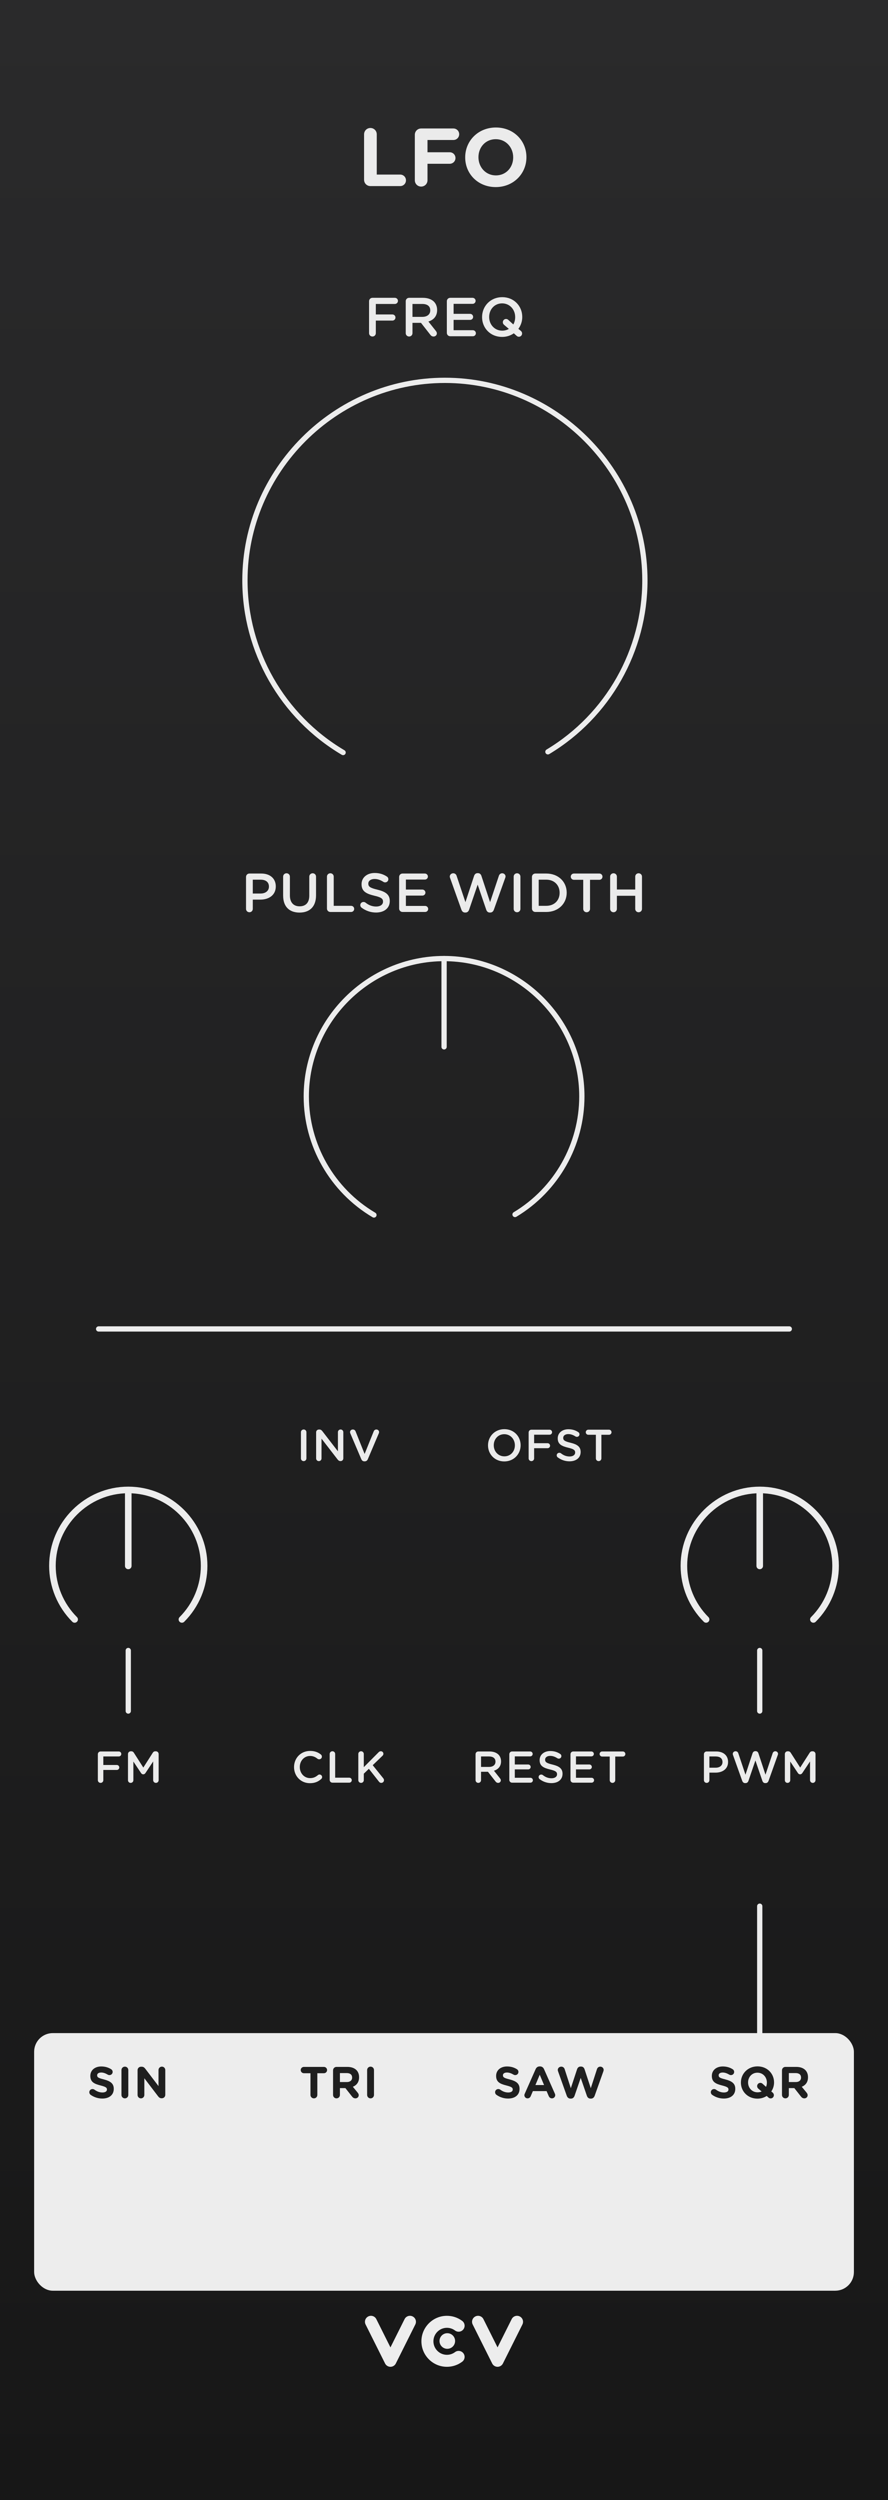 <?xml version="1.0" encoding="UTF-8"?>
<svg xmlns="http://www.w3.org/2000/svg" width="135" height="380" xmlns:xlink="http://www.w3.org/1999/xlink" viewBox="0 0 135 380">
  <rect x="0" y="0" width="135" height="380" fill="#808080" stroke="none"/>
  <defs>
    <linearGradient id="uuid-e2f955cd-31ae-42d6-9340-cf211e42b527" x1="67.5" y1="0" x2="67.5" y2="380" gradientUnits="userSpaceOnUse">
      <stop offset="0" stop-color="#2a2a2b"/>
      <stop offset="1" stop-color="#171717"/>
    </linearGradient>
  </defs>
  <g id="uuid-4532ee45-0274-4bfd-b0c0-d3295eb1c900" data-name="FND BG">
    <rect width="135" height="380" fill="url(#uuid-e2f955cd-31ae-42d6-9340-cf211e42b527)"/>
  </g>
  <g id="uuid-35c57a18-c202-41d8-b70c-ea470e62c8ef" data-name="FND GRAPH">
    <rect x="5.19" y="309.03" width="124.626" height="39.157" rx="2.835" ry="2.835" fill="#ededed"/>
    <g>
      <path d="m59.359,359.753c-.346,0-.661-.195-.816-.504l-2.964-5.929c-.225-.451-.043-.998.408-1.224.45-.225.998-.043,1.224.408l2.148,4.297,2.148-4.297c.225-.451.773-.633,1.224-.408.451.225.633.773.408,1.224l-2.964,5.929c-.155.309-.47.504-.816.504Z" fill="#ededed"/>
      <path d="m75.641,359.753c-.346,0-.661-.195-.816-.504l-2.964-5.929c-.225-.451-.043-.998.408-1.224.45-.225.998-.043,1.224.408l2.148,4.297,2.148-4.297c.225-.451.773-.633,1.224-.408.451.225.633.773.408,1.224l-2.964,5.929c-.155.309-.47.504-.816.504Z" fill="#ededed"/>
      <path d="m67.942,359.753c-2.137,0-3.876-1.739-3.876-3.876s1.739-3.876,3.876-3.876c.847,0,1.651.268,2.327.776.403.303.484.874.182,1.277-.302.403-.874.484-1.277.181-.357-.268-.783-.41-1.231-.41-1.132,0-2.052.921-2.052,2.052s.921,2.052,2.052,2.052c.448,0,.874-.142,1.231-.41.403-.303.974-.221,1.277.181.302.403.221.975-.182,1.277-.676.507-1.48.776-2.327.776Z" fill="#ededed"/>
      <circle cx="68.002" cy="355.831" r="1.186" fill="#ededed"/>
    </g>
    <line x1="115.5" y1="289.739" x2="115.5" y2="309.875" fill="none" stroke="#ededed" stroke-linecap="round" stroke-linejoin="round" stroke-width=".8"/>
    <line x1="14.994" y1="202" x2="119.994" y2="202" fill="none" stroke="#ededed" stroke-linecap="round" stroke-linejoin="round" stroke-width=".8"/>
    <g>
      <circle cx="67.502" cy="166.5" r="26.488" fill="none" isolation="isolate" opacity=".69"/>
      <path d="m78.3,184.603c6.295-3.783,10.158-10.61,10.158-17.955,0-11.491-9.456-20.947-20.947-20.947s-20.947,9.456-20.947,20.947c0,7.396,3.918,14.265,10.284,18.03" fill="none" stroke="#ededed" stroke-linecap="round" stroke-miterlimit="10" stroke-width=".8"/>
      <line x1="78.3" y1="184.603" x2="67.502" y2="166.5" fill="none"/>
      <line x1="67.512" y1="145.701" x2="67.512" y2="159.123" fill="none" stroke="#ededed" stroke-linecap="round" stroke-miterlimit="10" stroke-width=".8"/>
    </g>
    <g>
      <circle cx="67.624" cy="88" r="38.446" fill="none" isolation="isolate" opacity=".69"/>
      <path d="m83.297,114.275c9.137-5.49,14.744-15.4,14.744-26.06,0-16.678-13.724-30.403-30.403-30.403s-30.403,13.724-30.403,30.403c0,10.735,5.686,20.704,14.926,26.169" fill="none" stroke="#ededed" stroke-linecap="round" stroke-miterlimit="10" stroke-width=".8"/>
      <line x1="83.297" y1="114.275" x2="67.624" y2="88" fill="none"/>
    </g>
    <g>
      <line x1="19.5" y1="250.875" x2="19.5" y2="260.077" fill="none" stroke="#ededed" stroke-linecap="round" stroke-linejoin="round" stroke-width=".8"/>
      <line x1="19.5" y1="226.54" x2="19.5" y2="238.02" fill="none" stroke="#ededed" stroke-linecap="round" stroke-linejoin="round"/>
      <path d="m11.347,246.153c-2.162-2.162-3.377-5.096-3.377-8.153,0-6.326,5.205-11.531,11.531-11.531s11.531,5.205,11.531,11.531c0,3.057-1.216,5.992-3.377,8.153" fill="none" stroke="#ededed" stroke-linecap="round" stroke-linejoin="round"/>
    </g>
    <g>
      <line x1="115.5" y1="250.875" x2="115.5" y2="260.077" fill="none" stroke="#ededed" stroke-linecap="round" stroke-linejoin="round" stroke-width=".8"/>
      <line x1="115.5" y1="226.54" x2="115.5" y2="238.02" fill="none" stroke="#ededed" stroke-linecap="round" stroke-linejoin="round"/>
      <path d="m107.347,246.153c-2.162-2.162-3.377-5.096-3.377-8.153,0-6.326,5.205-11.531,11.531-11.531s11.531,5.205,11.531,11.531c0,3.057-1.216,5.992-3.377,8.153" fill="none" stroke="#ededed" stroke-linecap="round" stroke-linejoin="round"/>
    </g>
  </g>
  <g id="uuid-d83156ca-d579-4919-b55f-e84d151dc90e" data-name="FND TXT">
    <g>
      <path d="m74.191,219.697v-.013c0-1.334,1.03-2.453,2.486-2.453s2.473,1.104,2.473,2.439v.014c0,1.334-1.03,2.453-2.486,2.453-1.457,0-2.473-1.104-2.473-2.439Zm4.085,0v-.013c0-.921-.671-1.687-1.612-1.687-.942,0-1.599.752-1.599,1.673v.014c0,.921.67,1.68,1.612,1.68s1.599-.745,1.599-1.667Z" fill="#ebebeb"/>
      <path d="m80.368,217.733c0-.237.183-.42.42-.42h2.764c.21,0,.379.17.379.38s-.169.379-.379.379h-2.351v1.294h2.046c.21,0,.379.17.379.38s-.169.379-.379.379h-2.046v1.552c0,.23-.183.413-.414.413-.237,0-.42-.183-.42-.413v-3.943Z" fill="#ebebeb"/>
      <path d="m84.798,221.527c-.095-.068-.163-.183-.163-.319,0-.217.176-.386.393-.386.115,0,.19.034.244.074.393.312.813.488,1.328.488.515,0,.84-.244.84-.597v-.014c0-.338-.19-.521-1.071-.725-1.009-.244-1.578-.542-1.578-1.416v-.014c0-.812.677-1.375,1.619-1.375.596,0,1.077.156,1.504.44.095.054.183.169.183.332,0,.217-.176.386-.393.386-.081,0-.149-.02-.217-.061-.366-.237-.718-.359-1.091-.359-.488,0-.772.251-.772.562v.014c0,.366.217.528,1.132.745,1.002.244,1.518.603,1.518,1.389v.014c0,.888-.698,1.416-1.694,1.416-.644,0-1.253-.203-1.781-.596Z" fill="#ebebeb"/>
      <path d="m90.59,218.085h-1.152c-.217,0-.386-.176-.386-.386,0-.21.169-.387.386-.387h3.15c.21,0,.379.176.379.387,0,.21-.169.386-.379.386h-1.159v3.591c0,.23-.189.413-.42.413s-.42-.183-.42-.413v-3.591Z" fill="#ebebeb"/>
    </g>
    <g>
      <path d="m45.75,217.692c0-.23.183-.413.42-.413.23,0,.413.183.413.413v3.984c0,.23-.183.414-.413.414-.237,0-.42-.183-.42-.414v-3.984Z" fill="#ebebeb"/>
      <path d="m48.06,217.706c0-.23.183-.42.42-.42h.088c.203,0,.318.102.434.244l2.371,3.069v-2.914c0-.223.183-.406.407-.406.23,0,.414.183.414.406v3.984c0,.23-.176.414-.407.414h-.034c-.197,0-.318-.102-.434-.251l-2.439-3.157v3.008c0,.224-.183.407-.406.407-.23,0-.413-.183-.413-.407v-3.977Z" fill="#ebebeb"/>
      <path d="m54.923,221.785l-1.66-3.902c-.027-.061-.048-.122-.048-.197,0-.223.183-.406.42-.406.217,0,.359.122.427.298l1.369,3.422,1.389-3.449c.054-.142.203-.271.399-.271.23,0,.414.176.414.4,0,.061-.021.128-.041.176l-1.667,3.929c-.088.21-.244.339-.481.339h-.047c-.23,0-.386-.129-.474-.339Z" fill="#ebebeb"/>
    </g>
    <g>
      <path d="m56.108,45.786c0-.292.226-.518.518-.518h3.405c.259,0,.468.208.468.467s-.209.467-.468.467h-2.896v1.594h2.521c.258,0,.467.208.467.467s-.208.468-.467.468h-2.521v1.911c0,.284-.225.509-.509.509-.292,0-.518-.226-.518-.509v-4.857Z" fill="#ebebeb"/>
      <path d="m61.681,45.786c0-.292.225-.518.517-.518h2.086c.735,0,1.311.217,1.687.584.309.317.484.751.484,1.26v.017c0,.935-.542,1.502-1.327,1.744l1.119,1.411c.1.125.167.234.167.392,0,.284-.242.476-.493.476-.234,0-.384-.109-.5-.267l-1.419-1.812h-1.294v1.569c0,.284-.226.509-.509.509-.292,0-.517-.226-.517-.509v-4.857Zm2.529,2.378c.734,0,1.202-.384,1.202-.977v-.017c0-.626-.45-.968-1.21-.968h-1.494v1.961h1.502Z" fill="#ebebeb"/>
      <path d="m67.932,50.594v-4.808c0-.292.225-.518.518-.518h3.397c.25,0,.459.208.459.459,0,.259-.209.459-.459.459h-2.888v1.519h2.512c.251,0,.459.208.459.467,0,.25-.208.451-.459.451h-2.512v1.569h2.93c.25,0,.459.208.459.459,0,.259-.209.459-.459.459h-3.439c-.292,0-.518-.225-.518-.517Z" fill="#ebebeb"/>
      <path d="m73.289,48.206v-.017c0-1.644,1.269-3.021,3.063-3.021s3.046,1.361,3.046,3.005v.017c0,.66-.217,1.286-.592,1.795l.375.309c.117.1.192.226.192.4,0,.268-.217.493-.484.493-.15,0-.267-.058-.358-.15l-.418-.376c-.492.351-1.102.551-1.777.551-1.795,0-3.047-1.36-3.047-3.005Zm3.155.768c0-.267.217-.492.484-.492.15,0,.242.05.358.15l.751.685c.184-.317.284-.693.284-1.11v-.017c0-1.135-.826-2.078-1.986-2.078s-1.97.927-1.97,2.062v.017c0,1.135.826,2.07,1.986,2.07.384,0,.726-.101,1.01-.267l-.726-.618c-.117-.101-.192-.226-.192-.401Z" fill="#ebebeb"/>
    </g>
    <g>
      <path d="m37.403,133.294c0-.292.226-.518.518-.518h1.786c1.369,0,2.22.776,2.22,1.953v.017c0,1.31-1.052,1.995-2.337,1.995h-1.16v1.411c0,.284-.226.509-.509.509-.292,0-.518-.225-.518-.509v-4.858Zm2.22,2.521c.776,0,1.261-.434,1.261-1.043v-.017c0-.685-.493-1.043-1.261-1.043h-1.193v2.104h1.193Z" fill="#ebebeb"/>
      <path d="m43.045,136.141v-2.896c0-.284.226-.509.518-.509.284,0,.509.225.509.509v2.854c0,1.085.559,1.661,1.478,1.661.91,0,1.469-.542,1.469-1.619v-2.896c0-.284.226-.509.518-.509.284,0,.509.225.509.509v2.846c0,1.744-.985,2.621-2.513,2.621-1.519,0-2.487-.876-2.487-2.571Z" fill="#ebebeb"/>
      <path d="m49.707,133.245c0-.284.226-.509.518-.509.284,0,.509.225.509.509v4.44h2.646c.259,0,.467.209.467.468s-.208.467-.467.467h-3.155c-.292,0-.518-.226-.518-.518v-4.857Z" fill="#ebebeb"/>
      <path d="m54.974,137.969c-.117-.084-.2-.226-.2-.393,0-.267.217-.476.484-.476.142,0,.234.042.3.092.484.384,1.002.601,1.636.601s1.035-.301,1.035-.735v-.017c0-.417-.233-.643-1.318-.893-1.244-.3-1.945-.667-1.945-1.744v-.017c0-1.001.834-1.694,1.995-1.694.734,0,1.327.192,1.853.543.117.066.225.208.225.409,0,.267-.217.476-.484.476-.1,0-.184-.025-.267-.075-.451-.292-.885-.442-1.344-.442-.601,0-.952.309-.952.692v.017c0,.451.267.651,1.394.918,1.235.3,1.87.743,1.87,1.711v.017c0,1.094-.86,1.745-2.087,1.745-.792,0-1.544-.25-2.195-.734Z" fill="#ebebeb"/>
      <path d="m60.679,138.102v-4.808c0-.292.226-.518.518-.518h3.397c.25,0,.459.209.459.459,0,.258-.209.459-.459.459h-2.888v1.519h2.512c.25,0,.459.208.459.467,0,.25-.208.451-.459.451h-2.512v1.569h2.93c.25,0,.459.208.459.459,0,.259-.208.459-.459.459h-3.439c-.292,0-.518-.226-.518-.518Z" fill="#ebebeb"/>
      <path d="m68.42,133.437c-.025-.059-.042-.134-.042-.2,0-.284.242-.501.526-.501.25,0,.442.159.509.375l1.344,4.015,1.318-3.998c.084-.242.259-.409.518-.409h.075c.259,0,.442.167.518.409l1.319,3.998,1.344-4.023c.075-.208.25-.367.5-.367.276,0,.509.217.509.492,0,.067-.025.15-.05.209l-1.728,4.841c-.092.259-.284.426-.534.426h-.1c-.25,0-.434-.159-.526-.426l-1.302-3.814-1.302,3.814c-.092.267-.284.426-.534.426h-.1c-.25,0-.434-.159-.534-.426l-1.728-4.841Z" fill="#ebebeb"/>
      <path d="m78.092,133.245c0-.284.226-.509.518-.509.284,0,.509.225.509.509v4.908c0,.284-.226.509-.509.509-.292,0-.518-.225-.518-.509v-4.908Z" fill="#ebebeb"/>
      <path d="m80.87,133.294c0-.292.226-.518.518-.518h1.661c1.836,0,3.105,1.261,3.105,2.905v.017c0,1.645-1.269,2.921-3.105,2.921h-1.661c-.292,0-.518-.226-.518-.518v-4.808Zm2.179,4.39c1.227,0,2.028-.826,2.028-1.97v-.017c0-1.144-.801-1.986-2.028-1.986h-1.152v3.973h1.152Z" fill="#ebebeb"/>
      <path d="m88.666,133.729h-1.419c-.267,0-.476-.217-.476-.476s.209-.476.476-.476h3.881c.259,0,.467.217.467.476s-.208.476-.467.476h-1.427v4.424c0,.284-.233.509-.518.509-.284,0-.517-.225-.517-.509v-4.424Z" fill="#ebebeb"/>
      <path d="m92.757,133.245c0-.284.226-.509.518-.509.284,0,.509.225.509.509v1.961h2.788v-1.961c0-.284.226-.509.509-.509.292,0,.518.225.518.509v4.908c0,.284-.226.509-.518.509-.284,0-.509-.225-.509-.509v-1.995h-2.788v1.995c0,.284-.226.509-.509.509-.292,0-.518-.225-.518-.509v-4.908Z" fill="#ebebeb"/>
    </g>
    <g>
      <path d="m55.351,20.416c0-.538.426-.963.963-.963.539,0,.963.425.963.963v6.119h3.566c.487,0,.876.388.876.875s-.389.876-.876.876h-4.53c-.538,0-.963-.425-.963-.963v-6.907Z" fill="#ebebeb"/>
      <path d="m63.064,20.491c0-.538.426-.963.964-.963h4.904c.488,0,.876.388.876.875s-.388.876-.876.876h-3.941v1.864h3.379c.487,0,.875.388.875.876s-.388.875-.875.875h-3.379v2.503c0,.538-.425.963-.963.963s-.964-.425-.964-.963v-6.907Z" fill="#ebebeb"/>
      <path d="m70.723,23.933v-.025c0-2.49,1.964-4.529,4.667-4.529,2.702,0,4.642,2.015,4.642,4.504v.025c0,2.49-1.964,4.529-4.667,4.529-2.702,0-4.642-2.014-4.642-4.504Zm7.295,0v-.025c0-1.501-1.102-2.752-2.653-2.752-1.551,0-2.627,1.226-2.627,2.728v.025c0,1.501,1.101,2.753,2.652,2.753s2.628-1.227,2.628-2.728Z" fill="#ebebeb"/>
    </g>
    <g>
      <path d="m14.876,266.642c0-.237.183-.42.42-.42h2.764c.21,0,.38.169.38.379s-.17.379-.38.379h-2.351v1.294h2.046c.21,0,.379.169.379.379s-.169.379-.379.379h-2.046v1.551c0,.23-.183.414-.413.414-.237,0-.42-.183-.42-.414v-3.943Z" fill="#ebebeb"/>
      <path d="m19.458,266.615c0-.23.183-.42.42-.42h.088c.183,0,.305.095.386.224l1.437,2.249,1.442-2.256c.088-.143.21-.217.38-.217h.088c.237,0,.42.189.42.42v3.97c0,.23-.183.414-.42.414-.224,0-.413-.19-.413-.414v-2.845l-1.159,1.741c-.088.135-.197.217-.352.217-.149,0-.258-.082-.346-.217l-1.152-1.728v2.838c0,.23-.183.407-.414.407-.23,0-.406-.176-.406-.407v-3.977Z" fill="#ebebeb"/>
    </g>
    <g>
      <path d="m44.702,268.607v-.014c0-1.348,1.01-2.453,2.446-2.453.731,0,1.212.217,1.626.535.088.068.162.183.162.332,0,.23-.183.407-.413.407-.115,0-.196-.041-.25-.082-.325-.264-.678-.427-1.131-.427-.901,0-1.565.745-1.565,1.674v.013c0,.928.657,1.68,1.565,1.68.501,0,.84-.163,1.186-.454.061-.054.149-.095.25-.095.21,0,.393.176.393.386,0,.129-.061.23-.136.298-.447.393-.955.637-1.721.637-1.382,0-2.412-1.077-2.412-2.439Z" fill="#ebebeb"/>
      <path d="m50.12,266.602c0-.23.183-.413.42-.413.23,0,.414.183.414.413v3.604h2.147c.21,0,.379.169.379.379s-.169.38-.379.38h-2.561c-.237,0-.42-.183-.42-.42v-3.943Z" fill="#ebebeb"/>
      <path d="m54.473,266.602c0-.23.183-.413.42-.413.23,0,.414.183.414.413v2.005l2.25-2.263c.095-.102.196-.156.345-.156.23,0,.386.183.386.386,0,.129-.054.224-.149.312l-1.477,1.422,1.599,1.985c.068.088.115.169.115.298,0,.23-.183.407-.42.407-.163,0-.264-.082-.353-.197l-1.524-1.944-.772.745v.982c0,.23-.183.414-.414.414-.237,0-.42-.183-.42-.414v-3.983Z" fill="#ebebeb"/>
    </g>
    <g>
      <path d="m72.297,266.642c0-.237.183-.42.42-.42h1.694c.596,0,1.063.176,1.368.474.251.258.393.61.393,1.023v.013c0,.759-.44,1.219-1.077,1.416l.908,1.145c.082.102.136.189.136.318,0,.23-.196.386-.4.386-.189,0-.312-.088-.406-.217l-1.152-1.47h-1.05v1.273c0,.23-.183.414-.414.414-.237,0-.42-.183-.42-.414v-3.943Zm2.053,1.931c.596,0,.976-.312.976-.793v-.014c0-.508-.366-.786-.982-.786h-1.212v1.592h1.219Z" fill="#ebebeb"/>
      <path d="m77.43,270.544v-3.902c0-.237.183-.42.42-.42h2.758c.203,0,.373.169.373.373,0,.21-.169.373-.373.373h-2.344v1.233h2.039c.204,0,.373.17.373.38,0,.203-.169.366-.373.366h-2.039v1.273h2.378c.203,0,.373.169.373.373,0,.21-.169.373-.373.373h-2.792c-.237,0-.42-.183-.42-.42Z" fill="#ebebeb"/>
      <path d="m82.044,270.436c-.095-.068-.162-.183-.162-.318,0-.217.176-.386.393-.386.115,0,.19.034.244.075.393.312.813.488,1.328.488.515,0,.84-.244.84-.596v-.014c0-.338-.19-.521-1.07-.725-1.01-.244-1.579-.542-1.579-1.416v-.013c0-.813.678-1.375,1.62-1.375.596,0,1.077.156,1.504.44.095.054.183.169.183.332,0,.217-.176.386-.393.386-.082,0-.149-.021-.217-.061-.366-.237-.718-.359-1.091-.359-.488,0-.772.251-.772.562v.014c0,.366.217.528,1.131.745,1.003.244,1.518.603,1.518,1.389v.014c0,.888-.698,1.416-1.693,1.416-.644,0-1.253-.203-1.782-.596Z" fill="#ebebeb"/>
      <path d="m86.73,270.544v-3.902c0-.237.183-.42.42-.42h2.758c.203,0,.373.169.373.373,0,.21-.169.373-.373.373h-2.344v1.233h2.039c.204,0,.373.17.373.38,0,.203-.169.366-.373.366h-2.039v1.273h2.378c.203,0,.373.169.373.373,0,.21-.169.373-.373.373h-2.792c-.237,0-.42-.183-.42-.42Z" fill="#ebebeb"/>
      <path d="m92.694,266.995h-1.152c-.217,0-.386-.176-.386-.386s.169-.386.386-.386h3.15c.21,0,.38.176.38.386s-.17.386-.38.386h-1.158v3.59c0,.23-.19.414-.42.414-.23,0-.42-.183-.42-.414v-3.59Z" fill="#ebebeb"/>
    </g>
    <g>
      <path d="m107.015,266.642c0-.237.183-.42.42-.42h1.45c1.111,0,1.802.63,1.802,1.585v.014c0,1.063-.854,1.619-1.897,1.619h-.941v1.145c0,.23-.183.414-.414.414-.237,0-.42-.183-.42-.414v-3.943Zm1.802,2.046c.63,0,1.022-.353,1.022-.847v-.013c0-.556-.399-.847-1.022-.847h-.969v1.708h.969Z" fill="#ebebeb"/>
      <path d="m111.435,266.757c-.021-.047-.034-.108-.034-.163,0-.23.196-.406.427-.406.203,0,.359.128.413.305l1.091,3.259,1.071-3.245c.067-.196.21-.332.42-.332h.061c.21,0,.359.136.42.332l1.07,3.245,1.091-3.266c.061-.169.203-.298.407-.298.223,0,.413.176.413.399,0,.054-.021.122-.041.169l-1.402,3.929c-.074.21-.23.346-.434.346h-.081c-.203,0-.353-.129-.427-.346l-1.057-3.096-1.057,3.096c-.075.217-.23.346-.434.346h-.082c-.203,0-.352-.129-.434-.346l-1.402-3.929Z" fill="#ebebeb"/>
      <path d="m119.319,266.615c0-.23.183-.42.42-.42h.088c.183,0,.305.095.386.224l1.437,2.249,1.443-2.256c.088-.143.21-.217.379-.217h.088c.237,0,.42.189.42.42v3.97c0,.23-.183.414-.42.414-.224,0-.414-.19-.414-.414v-2.845l-1.159,1.741c-.088.135-.196.217-.352.217-.149,0-.257-.082-.345-.217l-1.152-1.728v2.838c0,.23-.183.407-.413.407s-.406-.176-.406-.407v-3.977Z" fill="#ebebeb"/>
    </g>
    <g>
      <path d="m47.199,315.129h-1.002c-.265,0-.481-.217-.481-.481s.217-.481.481-.481h3.048c.264,0,.481.217.481.481s-.217.481-.481.481h-1.002v3.3c0,.291-.23.521-.521.521-.291,0-.522-.23-.522-.521v-3.3Z" fill="#1f1f1f"/>
      <path d="m50.635,314.688c0-.291.23-.521.521-.521h1.646c.603,0,1.07.169,1.382.481.264.264.406.637.406,1.084v.014c0,.745-.373,1.206-.948,1.443l.725.881c.102.129.169.237.169.399,0,.291-.244.481-.495.481-.237,0-.393-.115-.515-.271l-1.016-1.288h-.834v1.037c0,.291-.23.521-.521.521-.291,0-.521-.23-.521-.521v-3.74Zm2.1,1.782c.508,0,.799-.271.799-.671v-.014c0-.447-.312-.678-.82-.678h-1.037v1.362h1.057Z" fill="#1f1f1f"/>
      <path d="m55.814,314.648c0-.291.23-.521.521-.521s.521.23.521.521v3.781c0,.291-.23.521-.521.521s-.521-.23-.521-.521v-3.781Z" fill="#1f1f1f"/>
    </g>
    <g>
      <path d="m13.772,318.408c-.115-.082-.196-.23-.196-.393,0-.271.217-.481.488-.481.135,0,.23.047.298.095.359.264.752.427,1.213.427.427,0,.684-.169.684-.447v-.013c0-.264-.163-.4-.955-.603-.955-.244-1.572-.508-1.572-1.45v-.013c0-.86.691-1.43,1.66-1.43.576,0,1.077.149,1.504.42.115.067.23.21.23.413,0,.271-.217.481-.488.481-.102,0-.183-.027-.264-.075-.345-.203-.67-.318-.996-.318-.4,0-.61.183-.61.413v.014c0,.312.203.414,1.023.624.962.25,1.504.596,1.504,1.422v.014c0,.942-.718,1.47-1.741,1.47-.623,0-1.253-.189-1.782-.569Z" fill="#1f1f1f"/>
      <path d="m18.465,314.648c0-.291.23-.521.521-.521s.521.23.521.521v3.781c0,.291-.23.521-.521.521s-.521-.23-.521-.521v-3.781Z" fill="#1f1f1f"/>
      <path d="m20.914,314.662c0-.291.23-.522.522-.522h.108c.25,0,.4.122.542.305l2.012,2.642v-2.446c0-.285.23-.515.515-.515.285,0,.515.23.515.515v3.774c0,.291-.23.521-.522.521h-.034c-.25,0-.4-.122-.542-.305l-2.086-2.737v2.541c0,.285-.23.515-.515.515s-.515-.23-.515-.515v-3.773Z" fill="#1f1f1f"/>
    </g>
    <g>
      <path d="m75.463,318.408c-.115-.082-.196-.23-.196-.393,0-.271.217-.481.488-.481.135,0,.23.047.298.095.359.264.752.427,1.213.427.427,0,.684-.169.684-.447v-.013c0-.264-.163-.4-.955-.603-.955-.244-1.572-.508-1.572-1.45v-.013c0-.86.691-1.43,1.66-1.43.576,0,1.077.149,1.504.42.115.067.23.21.23.413,0,.271-.217.481-.488.481-.102,0-.183-.027-.264-.075-.345-.203-.67-.318-.996-.318-.4,0-.61.183-.61.413v.014c0,.312.203.414,1.023.624.962.25,1.504.596,1.504,1.422v.014c0,.942-.718,1.47-1.741,1.47-.623,0-1.253-.189-1.782-.569Z" fill="#1f1f1f"/>
      <path d="m79.778,318.239l1.653-3.733c.115-.258.325-.413.61-.413h.061c.284,0,.487.155.603.413l1.653,3.733c.034.075.054.142.054.21,0,.278-.217.501-.495.501-.244,0-.406-.143-.501-.359l-.318-.745h-2.086l-.332.779c-.088.203-.264.325-.481.325-.271,0-.481-.217-.481-.488,0-.075.027-.149.061-.224Zm2.934-1.314l-.657-1.565-.657,1.565h1.314Z" fill="#1f1f1f"/>
      <path d="m84.837,314.831c-.021-.061-.041-.136-.041-.196,0-.291.244-.508.535-.508.244,0,.44.156.508.373l.942,2.906.949-2.879c.081-.244.264-.414.528-.414h.081c.265,0,.447.163.529.414l.948,2.879.942-2.906c.067-.203.244-.373.501-.373.285,0,.515.217.515.501,0,.061-.021.142-.041.203l-1.328,3.726c-.095.264-.291.427-.542.427h-.108c-.25,0-.44-.156-.535-.427l-.935-2.717-.935,2.717c-.095.271-.285.427-.536.427h-.108c-.25,0-.447-.163-.542-.427l-1.328-3.726Z" fill="#1f1f1f"/>
    </g>
    <g>
      <path d="m108.259,318.408c-.115-.082-.196-.23-.196-.393,0-.271.217-.481.488-.481.135,0,.23.047.298.095.359.264.752.427,1.213.427.427,0,.684-.169.684-.447v-.013c0-.264-.163-.4-.955-.603-.955-.244-1.572-.508-1.572-1.45v-.013c0-.86.691-1.43,1.66-1.43.576,0,1.077.149,1.504.42.115.067.23.21.23.413,0,.271-.217.481-.488.481-.102,0-.183-.027-.264-.075-.345-.203-.67-.318-.996-.318-.4,0-.61.183-.61.413v.014c0,.312.203.414,1.023.624.962.25,1.504.596,1.504,1.422v.014c0,.942-.718,1.47-1.741,1.47-.623,0-1.253-.189-1.782-.569Z" fill="#1f1f1f"/>
      <path d="m112.638,316.552v-.014c0-1.348,1.064-2.452,2.527-2.452s2.513,1.091,2.513,2.438v.014c0,.501-.156.969-.42,1.362l.203.169c.108.095.19.224.19.393,0,.271-.217.495-.488.495-.143,0-.264-.061-.346-.143l-.257-.23c-.4.258-.881.407-1.409.407-1.463,0-2.514-1.091-2.514-2.439Zm2.466.535c0-.271.217-.495.488-.495.142,0,.237.047.345.142l.522.468c.081-.189.128-.413.128-.65v-.014c0-.813-.596-1.49-1.436-1.49s-1.423.664-1.423,1.477v.014c0,.813.596,1.491,1.437,1.491.23,0,.44-.041.623-.129l-.495-.42c-.108-.095-.189-.224-.189-.393Z" fill="#1f1f1f"/>
      <path d="m118.883,314.688c0-.291.23-.521.521-.521h1.646c.603,0,1.07.169,1.382.481.264.264.406.637.406,1.084v.014c0,.745-.373,1.206-.948,1.443l.725.881c.102.129.169.237.169.399,0,.291-.244.481-.495.481-.237,0-.393-.115-.515-.271l-1.016-1.288h-.834v1.037c0,.291-.23.521-.521.521-.291,0-.521-.23-.521-.521v-3.74Zm2.1,1.782c.508,0,.799-.271.799-.671v-.014c0-.447-.312-.678-.82-.678h-1.037v1.362h1.057Z" fill="#1f1f1f"/>
    </g>
  </g>
</svg>